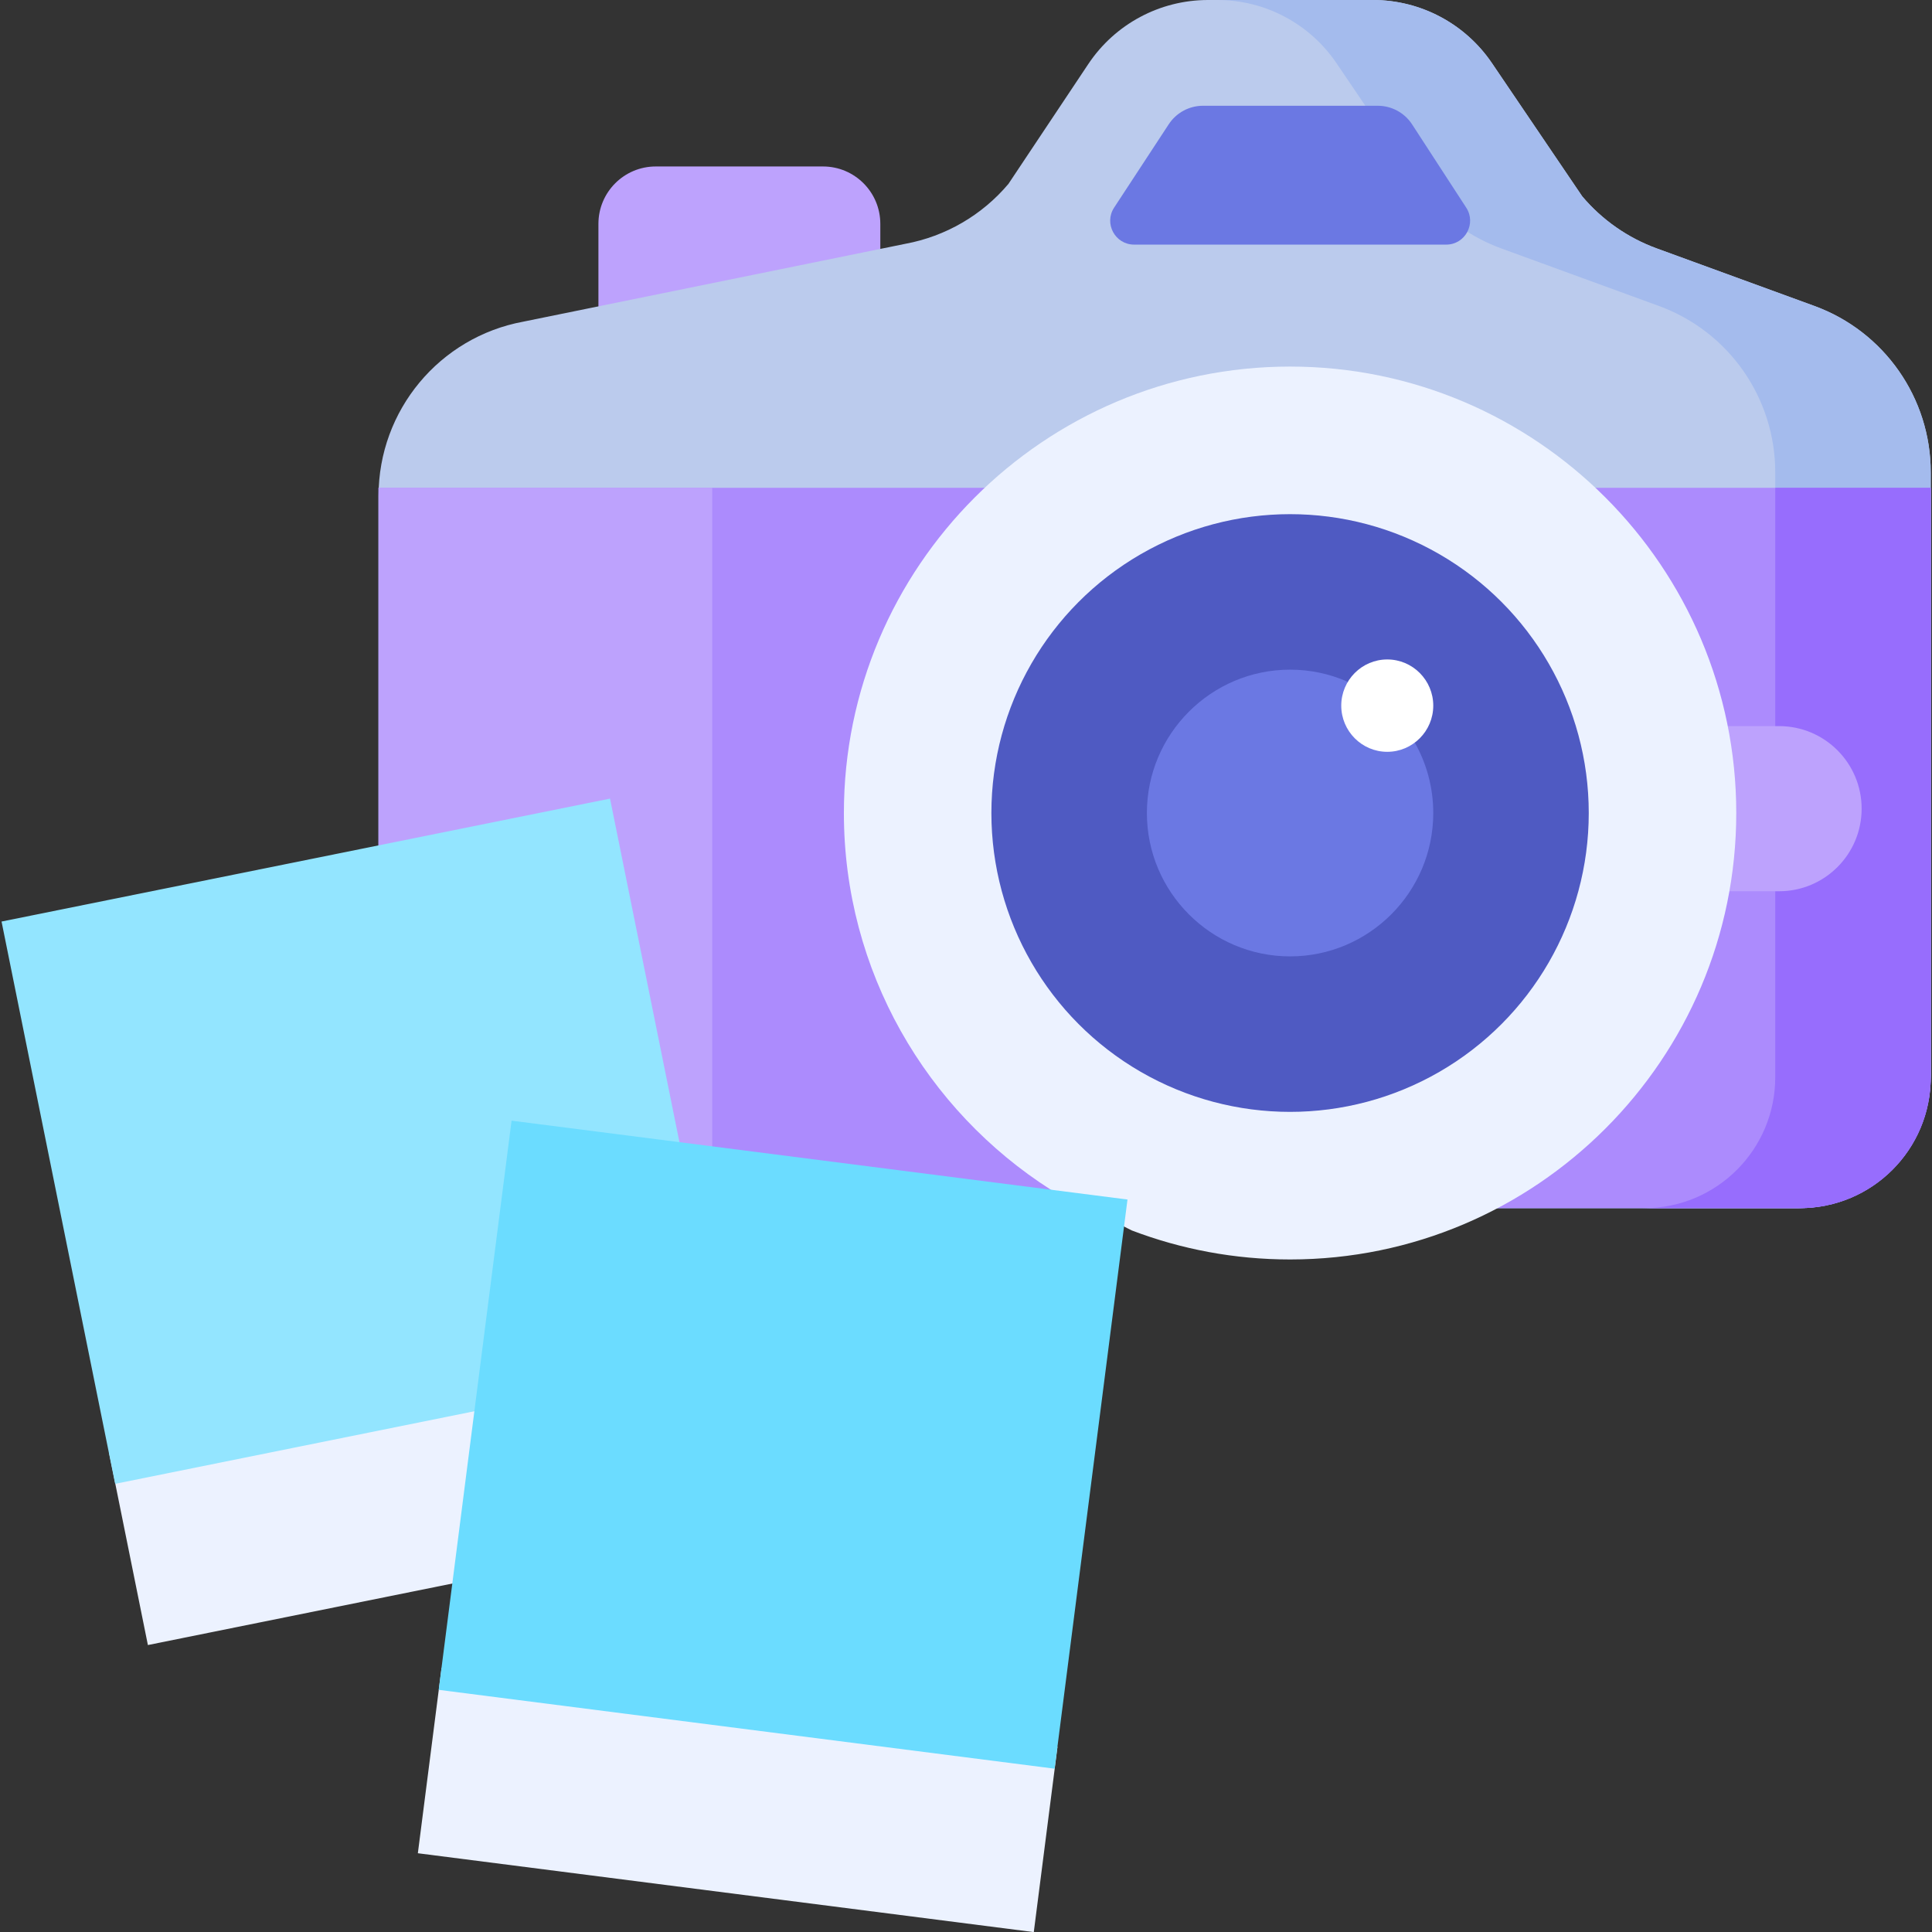 <svg id="" enable-background="new 0 0 497 497" viewBox="0 0 497 497" xmlns="http://www.w3.org/2000/svg"><rect x="0" y="0" width="497" height="497" fill="#333333" stroke="none"/><g><path d="m496.677 125.479h-399.295v185.31h365.635c18.59 0 33.66-15.07 33.66-33.66z" fill="#6b78e3"></path><g><g><path d="m153.943 83.699v-26.114c0-8.152 6.604-14.76 14.751-14.76h43.014c8.147 0 14.751 6.608 14.751 14.76v.677 15.768z" fill="#bda2fd"></path><path d="m97.382 127.537c0-21.964 15.664-40.801 37.249-44.795l98.273-20.025c10.347-1.915 19.713-7.356 26.503-15.4l20.548-30.831c6.865-10.3 18.419-16.486 30.791-16.486h42.426c12.271 0 23.744 6.086 30.631 16.248l23.216 34.257c5.117 6.062 11.728 10.681 19.178 13.401l40.557 14.805c17.969 6.559 29.924 23.657 29.924 42.795v155.042c0 18.912-15.322 34.242-34.223 34.242h-365.073z" fill="#bbcbed"></path><path d="m466.753 78.71-40.557-14.804c-7.45-2.719-14.061-7.339-19.178-13.401l-23.216-34.257c-6.885-10.162-18.359-16.248-30.63-16.248h-40c12.271 0 23.744 6.086 30.631 16.248l23.216 34.257c5.117 6.062 11.728 10.681 19.178 13.401l40.557 14.804c17.969 6.559 29.924 23.657 29.924 42.795v155.042c0 18.912-15.322 34.242-34.222 34.242h40c18.901 0 34.222-15.331 34.222-34.242v-155.041c-.001-19.139-11.956-36.236-29.925-42.796z" fill="#a4bbed"></path><path d="m496.677 125.479h-399.295v185.31h365.635c18.59 0 33.66-15.07 33.66-33.66z" fill="#ac8bfd"></path><path d="m456.677 125.479v151.65c0 18.59-15.07 33.661-33.66 33.661h40c18.59 0 33.66-15.07 33.66-33.661v-151.65z" fill="#976dfd"></path><path d="m436.648 186.791h21.024c11.723 0 21.227 9.509 21.227 21.239 0 11.73-9.503 21.239-21.227 21.239h-20.012z" fill="#bda2fd"></path><g><path d="m270.36 306.075c-32.003-20.403-53.273-56.227-53.273-96.928 0-63.327 51.49-114.847 114.78-114.847s114.78 51.52 114.78 114.847c0 63.326-51.49 114.846-114.78 114.846-14.326 0-28.047-2.64-40.703-7.458" fill="#ecf2ff"></path><ellipse cx="331.867" cy="209.146" fill="#4f5ac2" rx="76.835" ry="76.88"></ellipse><path d="m363.944 191.029c3.029 5.354 4.759 11.537 4.759 18.118 0 20.335-16.524 36.879-36.835 36.879s-36.835-16.544-36.835-36.879c0-20.336 16.524-36.88 36.835-36.88 5.152 0 10.06 1.064 14.517 2.985" fill="#6b78e3"></path><path d="m356.867 193.401c-6.526 0-11.835-5.329-11.835-11.879 0-6.551 5.309-11.88 11.835-11.88s11.835 5.329 11.835 11.88c0 6.55-5.309 11.879-11.835 11.879z" fill="#fff"></path></g><path d="m286.607 53.403 14.048-21.435c1.947-2.971 5.258-4.76 8.808-4.76h44.968c3.564 0 6.887 1.804 8.83 4.794l13.922 21.421c2.659 4.091-.275 9.502-5.152 9.502h-80.285c-4.887-.001-7.819-5.432-5.139-9.522z" fill="#6b78e3"></path><path d="m183.212 294.907v-169.428h-85.83v183.542h85.83z" fill="#bda2fd"></path></g><g><g><g><path d="m31.279 357.415h159.723v50.632h-159.723z" fill="#ecf2ff" transform="matrix(.98 -.198 .198 .98 -73.402 29.49)"></path></g><g><path d="m13.336 219.889h159.723v147.597h-159.723z" fill="#93e5ff" transform="matrix(.98 -.198 .198 .98 -56.209 24.214)"></path></g></g><g><g><path d="m109.838 438.98h159.723v48.062h-159.723z" fill="#ecf2ff" transform="matrix(.992 .127 -.127 .992 60.387 -20.356)"></path></g><g><path d="m127.606 291.779h147.597v159.723h-147.597z" fill="#6bdcff" transform="matrix(.127 -.992 .992 .127 -192.798 524.234)"></path></g></g></g></g></g></svg>